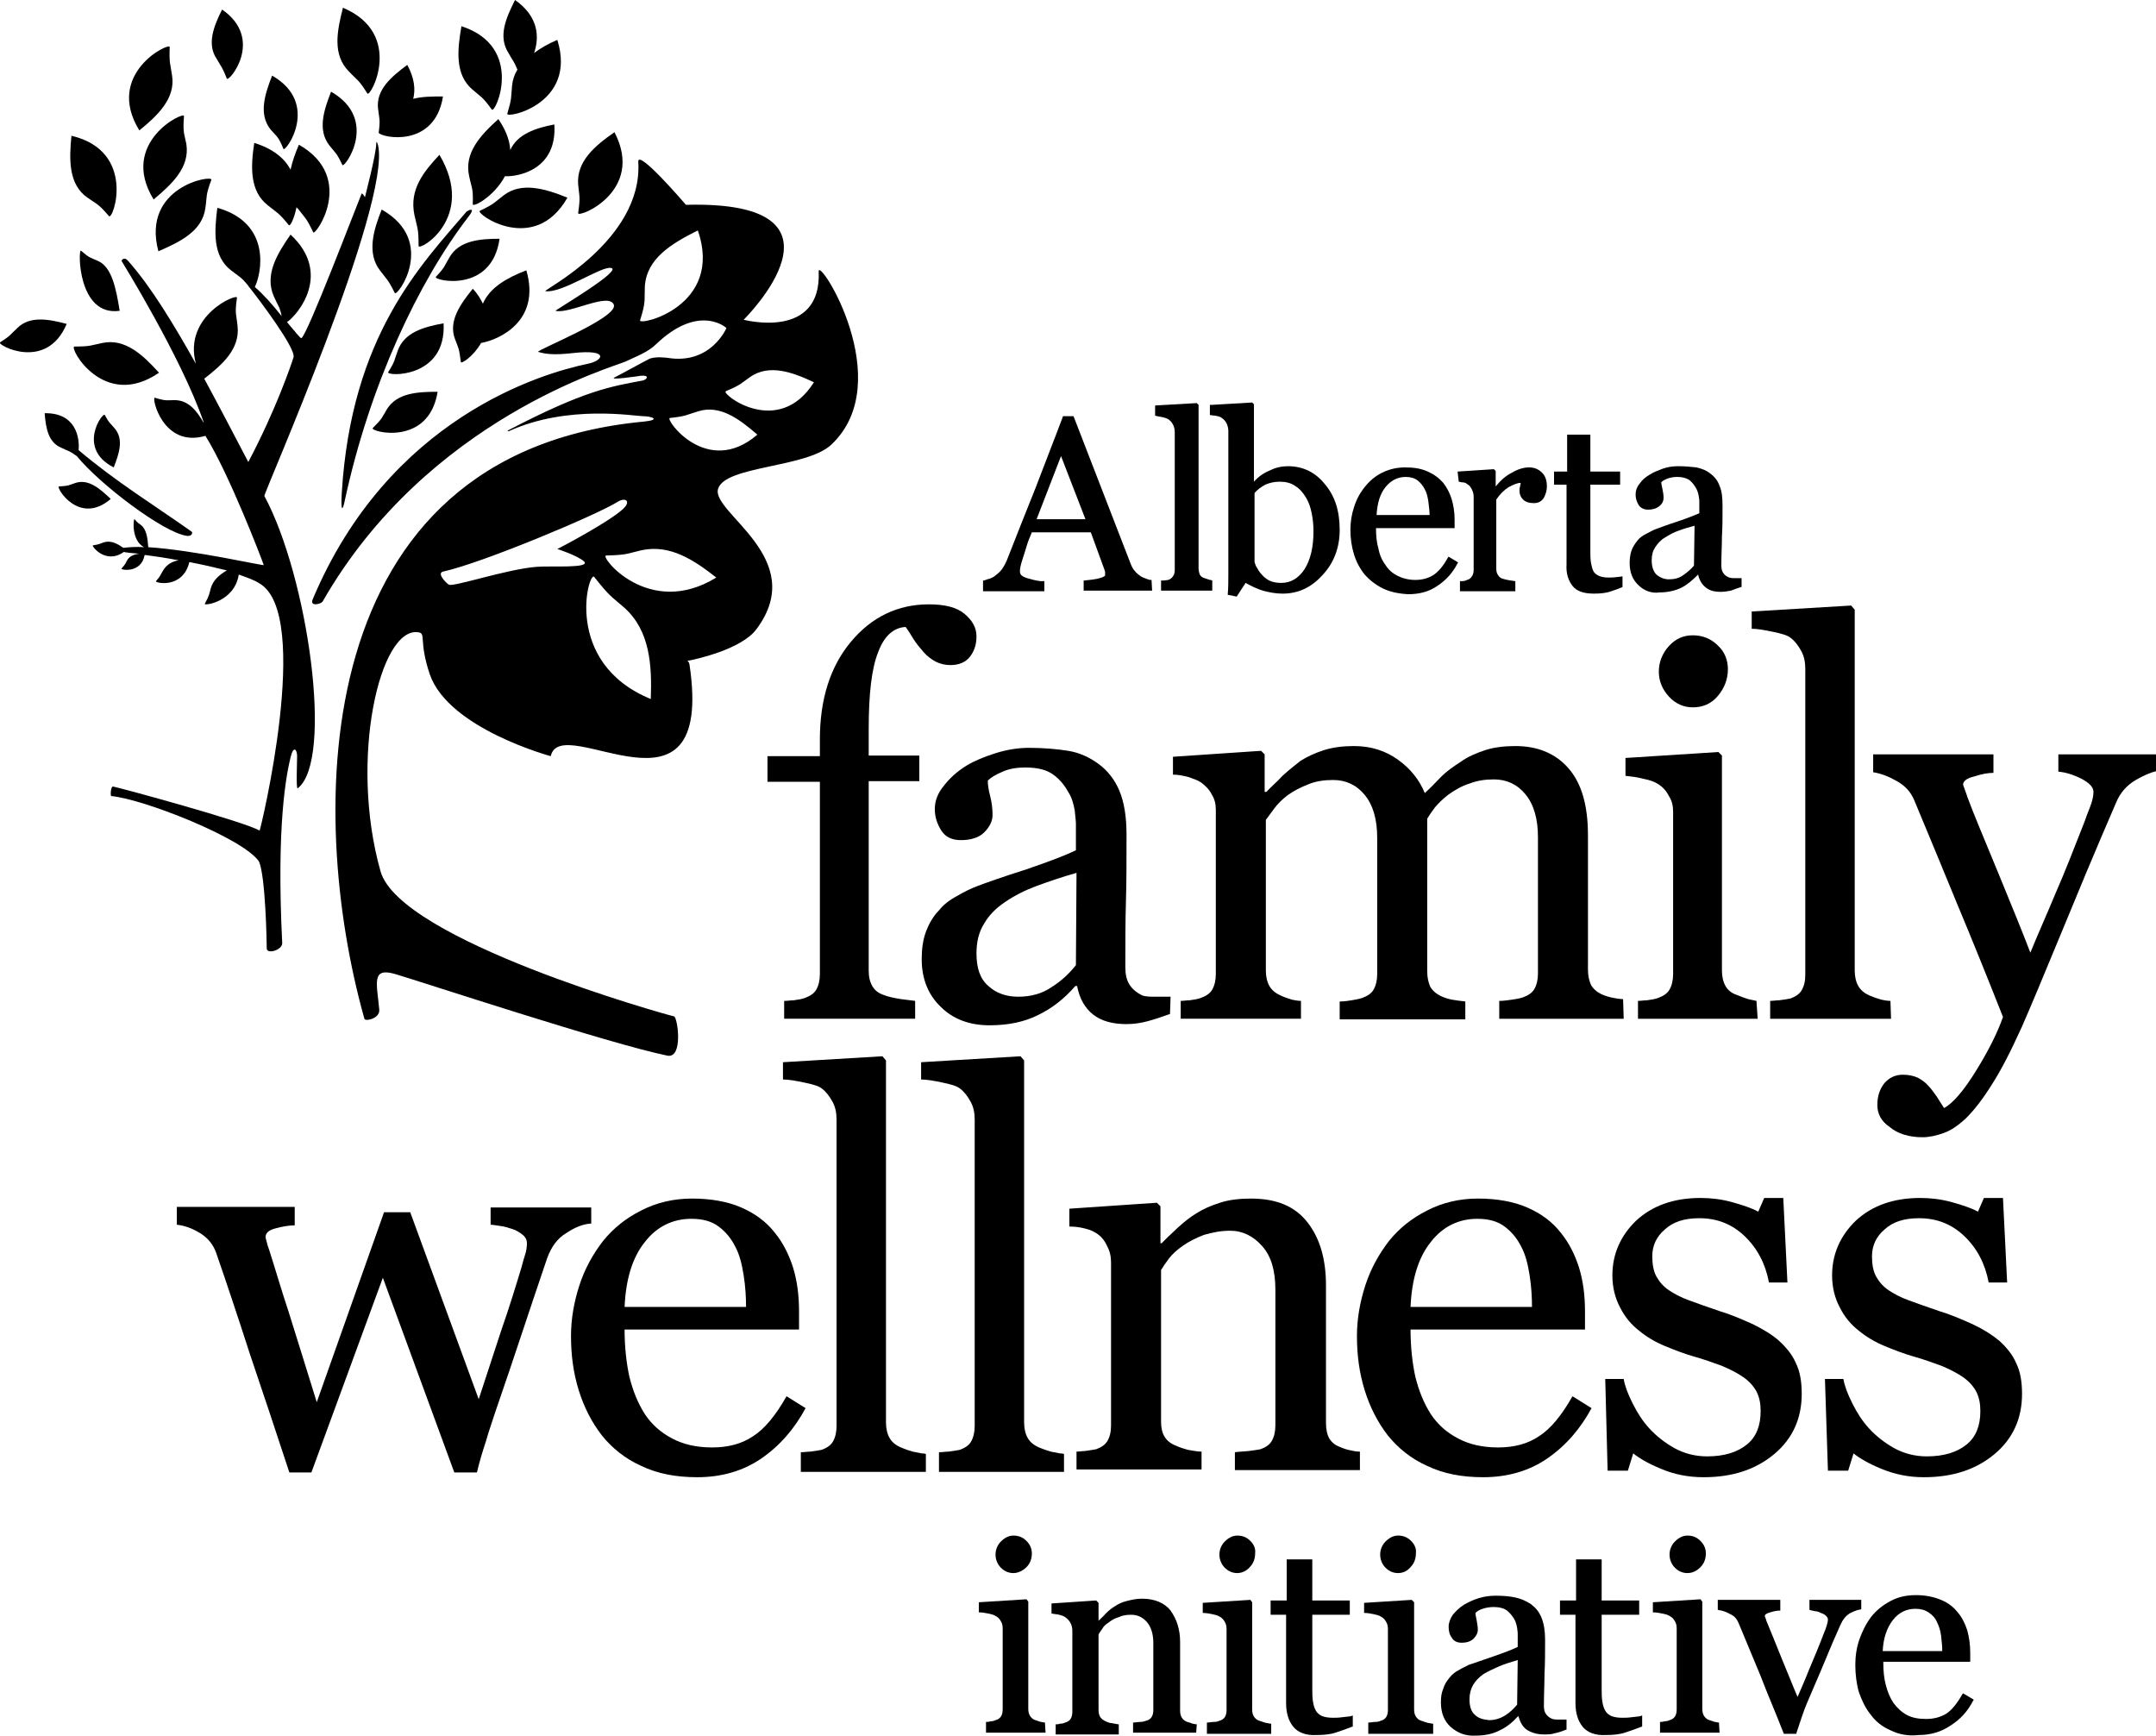 <?xml version="1.0" encoding="utf-8"?>
<!-- Generator: Adobe Illustrator 19.0.0, SVG Export Plug-In . SVG Version: 6.00 Build 0)  -->
<svg version="1.1" id="Layer_1" xmlns="http://www.w3.org/2000/svg" xmlns:xlink="http://www.w3.org/1999/xlink" x="0px" y="0px"
	 viewBox="39 -5.1 362.1 291.6" style="enable-background:new 39 -5.1 362.1 291.6;" xml:space="preserve">
<g>
	<g>
		<path d="M214.6,285.9h-10v-1.8c0.2,0,0.5,0,0.7-0.1c0.4,0,0.7-0.1,0.9-0.2c0.4-0.1,0.7-0.3,0.9-0.6c0.2-0.3,0.3-0.7,0.3-1.2v-13.6
			c0-0.5-0.1-0.9-0.3-1.2c-0.2-0.4-0.5-0.7-0.9-0.9c-0.3-0.2-0.7-0.3-1.2-0.4s-1-0.2-1.5-0.2h-0.1V264l8-0.5l0,0l0.3,0.4v18
			c0,0.5,0.1,0.9,0.3,1.2c0.2,0.3,0.5,0.6,0.9,0.7c0.3,0.1,0.6,0.2,0.9,0.3c0.2,0,0.4,0.1,0.7,0.1L214.6,285.9z M209.2,259.1
			c-0.8,0-1.5-0.3-2.1-0.9s-0.9-1.4-0.9-2.2c0-0.8,0.3-1.6,0.9-2.2c0.6-0.6,1.3-1,2.1-1c0.9,0,1.6,0.3,2.2,0.9
			c0.6,0.6,0.9,1.3,0.9,2.1c0,0.9-0.3,1.7-0.9,2.3C210.8,258.7,210,259.1,209.2,259.1L209.2,259.1L209.2,259.1z"/>
		<path d="M327.8,285.9h-10v-1.8c0.2,0,0.5,0,0.7-0.1c0.4,0,0.7-0.1,0.9-0.2c0.4-0.1,0.7-0.3,0.9-0.6c0.2-0.3,0.3-0.7,0.3-1.2v-13.6
			c0-0.5-0.1-0.9-0.3-1.2c-0.2-0.4-0.5-0.7-0.9-0.9c-0.3-0.2-0.7-0.3-1.2-0.4s-1-0.2-1.5-0.2h-0.1V264l8-0.5l0,0l0.3,0.4v18
			c0,0.5,0.1,0.9,0.3,1.2c0.2,0.3,0.5,0.6,0.9,0.7c0.3,0.1,0.6,0.2,0.9,0.3c0.2,0,0.4,0.1,0.7,0.1L327.8,285.9z M322.4,259.1
			c-0.8,0-1.5-0.3-2.1-0.9s-0.9-1.4-0.9-2.2c0-0.8,0.3-1.6,0.9-2.2s1.3-1,2.1-1c0.9,0,1.6,0.3,2.2,0.9s0.9,1.3,0.9,2.1
			c0,0.9-0.3,1.7-0.9,2.3C324,258.7,323.3,259.1,322.4,259.1L322.4,259.1L322.4,259.1z"/>
		<path d="M239.9,285.9h-10.6v-1.7h0.1c0.3,0,0.7-0.1,1.1-0.1c0.4,0,0.7-0.1,1-0.2c0.4-0.1,0.7-0.3,0.9-0.6c0.2-0.3,0.3-0.7,0.3-1.2
			v-11.3c0-1.5-0.4-2.7-1.1-3.5c-0.7-0.8-1.6-1.2-2.6-1.2c-0.8,0-1.5,0.1-2.1,0.4c-0.7,0.2-1.2,0.5-1.7,0.9
			c-0.5,0.3-0.9,0.7-1.1,1.1c-0.3,0.4-0.5,0.7-0.6,0.9v12.7c0,0.5,0.1,0.9,0.3,1.2c0.2,0.3,0.5,0.5,0.9,0.7c0.3,0.1,0.6,0.3,1,0.3
			c0.4,0.1,0.7,0.1,1.1,0.2h0.1v1.7h-10.6v-1.7c0.2,0,0.5,0,0.7-0.1c0.4,0,0.7-0.1,0.9-0.2c0.4-0.1,0.7-0.3,0.9-0.6
			c0.2-0.3,0.3-0.7,0.3-1.2v-13.6c0-0.5-0.1-0.9-0.3-1.3s-0.5-0.7-0.9-1c-0.3-0.2-0.6-0.3-1-0.4s-0.8-0.1-1.2-0.2h-0.1v-1.7l7.5-0.5
			l0,0l0.4,0.4v3c0.3-0.3,0.8-0.7,1.2-1.2c0.5-0.5,1-0.9,1.5-1.2c0.6-0.4,1.2-0.7,2-0.9c0.8-0.2,1.6-0.4,2.6-0.4
			c2.1,0,3.8,0.7,4.8,2c1,1.4,1.6,3.1,1.6,5.3v11.5c0,0.5,0.1,0.9,0.3,1.2c0.2,0.3,0.4,0.5,0.9,0.7c0.4,0.1,0.7,0.2,0.9,0.3
			c0.2,0,0.4,0.1,0.7,0.1"/>
		<path d="M241.7,285.9v-1.7h0.1c0.3,0,0.7-0.1,1.1-0.1c0.4,0,0.7-0.1,0.9-0.2c0.4-0.1,0.7-0.3,0.9-0.6c0.2-0.3,0.3-0.7,0.3-1.2
			v-13.6c0-0.5-0.1-0.9-0.3-1.2c-0.2-0.4-0.5-0.7-0.9-0.9c-0.3-0.2-0.7-0.3-1.2-0.4s-1-0.2-1.5-0.2H241v-1.7l8-0.5l0,0l0.3,0.4v18
			c0,0.5,0.1,0.9,0.3,1.2c0.2,0.3,0.5,0.6,0.9,0.7c0.3,0.1,0.6,0.2,0.9,0.3c0.3,0.1,0.6,0.1,1,0.2h0.1v1.6v0.1h-10.8V285.9z
			 M255.4,285.8v-0.1V285.8z M246.8,259.1c-0.8,0-1.5-0.3-2.1-0.9s-0.9-1.4-0.9-2.2c0-0.8,0.3-1.6,0.9-2.2c0.6-0.6,1.3-1,2.1-1
			c0.9,0,1.6,0.3,2.2,0.9c0.6,0.6,0.9,1.3,0.8,2.1c0,0.9-0.3,1.7-0.9,2.3C248.4,258.7,247.6,259.1,246.8,259.1L246.8,259.1z"/>
		<path d="M256.2,284.9c-0.8-1-1.2-2.3-1.2-4v-14.8h-2.6v-2.4h2.7v-6.9h4.3v6.9h6.3v2.4h-6.3v12.2c0,0.9,0,1.7,0.1,2.3
			c0.1,0.6,0.2,1.1,0.5,1.6c0.2,0.4,0.6,0.7,1,0.9c0.5,0.2,1.1,0.3,1.9,0.3c0.4,0,0.9,0,1.6-0.1s1.2-0.1,1.5-0.2l0.2-0.1v1.8v0.1
			h-0.1c-1,0.4-1.9,0.7-2.8,1c-0.9,0.3-2,0.4-3.2,0.4C258.4,286.4,257,285.9,256.2,284.9"/>
		<path d="M304.8,284.9c-0.8-1-1.2-2.3-1.2-4v-14.8H301v-2.4h2.7v-6.9h4.3v6.9h6.3v2.4H308v12.2c0,0.9,0,1.7,0.1,2.3
			c0.1,0.6,0.2,1.1,0.5,1.6c0.2,0.4,0.6,0.7,1,0.9c0.5,0.2,1.1,0.3,1.9,0.3c0.4,0,0.9,0,1.6-0.1s1.2-0.1,1.5-0.2l0.2-0.1v1.8v0.1
			h-0.1c-1,0.4-1.9,0.7-2.8,1s-2,0.4-3.2,0.4C307,286.4,305.6,285.9,304.8,284.9"/>
		<path d="M268.8,285.9v-1.7h0.1c0.3,0,0.7-0.1,1.1-0.1c0.4,0,0.7-0.1,0.9-0.2c0.4-0.1,0.7-0.3,0.9-0.6c0.2-0.3,0.3-0.7,0.3-1.2
			v-13.6c0-0.5-0.1-0.9-0.3-1.2c-0.2-0.4-0.5-0.7-0.9-0.9c-0.3-0.2-0.7-0.3-1.2-0.4s-1-0.2-1.5-0.2h-0.1v-1.7l8-0.5l0,0l0.4,0.4v18
			c0,0.5,0.1,0.9,0.3,1.2c0.2,0.3,0.5,0.6,0.9,0.7c0.3,0.1,0.6,0.2,0.9,0.3c0.3,0.1,0.6,0.1,1,0.2h0.1v1.6v0.1h-10.9V285.9z
			 M284.5,285.8v-0.1V285.8z M273.8,259.1c-0.8,0-1.5-0.3-2.1-0.9c-0.6-0.6-0.9-1.4-0.9-2.2c0-0.8,0.3-1.6,0.9-2.2
			c0.6-0.6,1.3-1,2.1-1c0.9,0,1.6,0.3,2.2,0.9c0.6,0.6,0.9,1.3,0.8,2.1c0,0.9-0.3,1.7-0.9,2.3C275.4,258.7,274.7,259.1,273.8,259.1
			L273.8,259.1z"/>
		<path d="M282.6,284.9c-1.1-1-1.6-2.4-1.6-4.1c0-0.9,0.1-1.6,0.4-2.3c0.2-0.7,0.6-1.3,1.1-1.9c0.4-0.5,0.9-0.9,1.5-1.2
			c0.6-0.4,1.2-0.6,1.7-0.9c0.7-0.2,2-0.7,4.1-1.4c2-0.7,3.3-1.2,4.1-1.6v-2.1c0-0.2,0-0.5-0.1-1.1c-0.1-0.5-0.2-1-0.5-1.5
			c-0.3-0.5-0.7-1-1.2-1.4s-1.3-0.6-2.2-0.6c-0.7,0-1.3,0.1-1.9,0.3c-0.6,0.2-0.9,0.4-1.2,0.7c0,0.3,0.1,0.7,0.2,1.2
			c0.1,0.6,0.2,1.1,0.2,1.6c0,0.6-0.3,1.1-0.7,1.5c-0.5,0.5-1.2,0.7-2,0.7c-0.8,0-1.4-0.3-1.7-0.9c-0.4-0.5-0.5-1.2-0.5-1.8
			c0-0.7,0.3-1.4,0.7-2c0.5-0.6,1.1-1.2,1.9-1.7c0.7-0.4,1.5-0.8,2.5-1.1c1-0.3,1.9-0.4,2.8-0.4c1.3,0,2.4,0.1,3.3,0.3
			c1,0.2,1.8,0.6,2.6,1.1c0.8,0.6,1.4,1.3,1.8,2.3s0.6,2.2,0.6,3.7c0,2.1,0,4-0.1,5.7c0,1.6-0.1,3.5-0.1,5.4c0,0.6,0.1,1,0.3,1.3
			c0.2,0.3,0.5,0.6,0.9,0.8c0.2,0.1,0.5,0.2,1,0.2s1,0,1.5,0h0.1v1.6v0.1H302c-0.7,0.3-1.3,0.5-1.9,0.6c-0.5,0.2-1.2,0.2-1.8,0.2
			c-1.2,0-2.1-0.3-2.9-0.8c-0.7-0.5-1.1-1.3-1.4-2.3c-1,1.1-2,1.9-3.1,2.4c-1.1,0.6-2.5,0.9-4.1,0.9
			C285.1,286.5,283.7,285.9,282.6,284.9 M290.7,274.8c-0.9,0.4-1.8,0.8-2.6,1.3c-0.7,0.5-1.3,1.1-1.7,1.8c-0.4,0.7-0.6,1.5-0.6,2.4
			c0,1.2,0.3,2.1,0.9,2.6c0.6,0.6,1.4,0.8,2.4,0.9c1,0,1.9-0.3,2.7-0.8c0.8-0.5,1.4-1.1,2-1.8l0.1-7.5
			C292.6,274.1,291.6,274.4,290.7,274.8"/>
		<path d="M338.6,286.1L338.6,286.1c-1.4-3.6-2.8-6.8-3.9-9.7c-1.2-2.9-2.4-5.8-3.7-8.9c-0.3-0.7-0.7-1.2-1.4-1.5
			c-0.7-0.4-1.3-0.6-2-0.7h-0.1v-1.7H338v1.8h-0.1c-0.4,0-1,0.1-1.6,0.3c-0.7,0.2-0.9,0.4-0.9,0.6c0,0,0,0.1,0.1,0.3
			c0.1,0.2,0.1,0.4,0.2,0.6c0.6,1.5,1.5,3.6,2.6,6.4c1.1,2.6,1.9,4.7,2.6,6.3c0.5-1.2,1.2-2.7,1.9-4.5c0.8-1.9,1.7-4,2.6-6.4
			c0.2-0.4,0.3-0.8,0.4-1.1c0.1-0.3,0.2-0.7,0.2-1c0-0.2-0.1-0.4-0.3-0.6c-0.2-0.2-0.5-0.4-0.9-0.5c-0.3-0.2-0.7-0.3-1-0.3
			c-0.3-0.1-0.6-0.1-0.8-0.2h-0.1v-1.7h8.7v1.5v0.1h-0.1c-0.7,0.1-1.3,0.4-1.9,0.7c-0.6,0.4-1.1,1-1.5,1.9c-0.9,2-1.8,4.1-2.7,6.3
			c-0.9,2.2-1.9,4.4-2.9,6.8c-0.3,0.7-0.6,1.5-0.9,2.4s-0.6,1.8-0.9,2.7v0.1L338.6,286.1L338.6,286.1z"/>
		<path d="M356.5,285.5c-1.4-0.6-2.5-1.5-3.3-2.6c-0.9-1.1-1.5-2.4-2-3.8c-0.4-1.4-0.6-3-0.6-4.6c0-1.4,0.2-2.9,0.7-4.3
			s1.1-2.6,2-3.8c0.9-1.1,1.9-1.9,3.2-2.6c1.3-0.7,2.7-1,4.3-1c1.6,0,3,0.3,4.2,0.8s2.1,1.2,2.8,2.1c0.7,0.8,1.2,1.8,1.6,3
			c0.3,1.1,0.5,2.4,0.5,3.7v1.6h-14.6c0,1.4,0.1,2.7,0.4,3.8c0.3,1.2,0.7,2.2,1.3,3.1c0.6,0.8,1.3,1.5,2.2,2c0.9,0.5,2,0.7,3.3,0.7
			s2.4-0.3,3.4-0.9c0.9-0.6,1.8-1.7,2.7-3.3l0.1-0.1l1.7,1l-0.1,0.1l0.1-0.1l0.1,0.1l-0.1,0.1c-0.9,1.8-2.2,3.2-3.8,4.2
			c-1.6,1.1-3.4,1.6-5.4,1.6C359.5,286.5,357.9,286.2,356.5,285.5 M365.2,272.1c0-0.8-0.1-1.6-0.2-2.5s-0.4-1.7-0.7-2.3
			c-0.3-0.7-0.8-1.2-1.4-1.6s-1.3-0.6-2.2-0.6c-1.5,0-2.8,0.6-3.8,1.9s-1.6,3-1.7,5.2h10V272.1z"/>
	</g>
	<g>
		<path d="M232.5,94.1H221v-1.7h0.1c1-0.1,1.9-0.2,2.6-0.4c0.7-0.2,1-0.4,0.9-0.6c0-0.1,0-0.3,0-0.4c0-0.2-0.1-0.3-0.1-0.4l-2.3-6.3
			h-9.9c-0.4,0.9-0.7,1.7-0.9,2.4c-0.2,0.7-0.4,1.3-0.6,1.9c-0.2,0.6-0.3,1-0.4,1.4c-0.1,0.4-0.1,0.6-0.1,0.9c0,0.5,0.3,0.8,1.2,1.1
			c0.7,0.2,1.4,0.4,2.2,0.5c0.2,0,0.4,0,0.6,0h0.1v1.7h-0.7h-9.6v-1.8c0.2,0,0.5-0.1,0.7-0.2c0.5-0.1,0.9-0.3,1.2-0.5
			c0.5-0.4,0.9-0.7,1.2-1.1s0.6-0.9,0.9-1.6c1.4-3.6,3-7.6,4.8-12.1c1.7-4.5,3.3-8.5,4.6-12v-0.1h1.8l9.6,24.8
			c0.2,0.5,0.4,0.9,0.7,1.2c0.2,0.3,0.6,0.6,1,0.9c0.3,0.2,0.7,0.3,1.2,0.5c0.2,0.1,0.4,0.1,0.6,0.1L232.5,94.1z M213.1,82.1h8.2
			l-4.1-10.6L213.1,82.1z"/>
		<path d="M233,63l7-0.4l0,0l0.3,0.3v27.4c0,0.5,0.1,0.8,0.2,1.1c0.2,0.3,0.4,0.5,0.8,0.6c0.3,0.1,0.6,0.2,0.9,0.3
			c0.1,0,0.2,0,0.4,0.1v1.7H234v-1.7c0.1,0,0.3,0,0.4,0c0.3,0,0.6-0.1,0.8-0.1c0.3-0.1,0.6-0.3,0.8-0.6c0.2-0.3,0.3-0.6,0.3-1.1
			V67.5c0-0.5-0.1-0.9-0.3-1.3s-0.5-0.7-0.8-0.9c-0.2-0.1-0.6-0.3-1.3-0.4c-0.4-0.1-0.7-0.1-0.9-0.2V63z"/>
		<path d="M242.5,62.9l6.8-0.4l0,0l0.3,0.3v13c0.8-0.9,1.7-1.5,2.7-1.9c1-0.5,2-0.7,3-0.7c2.5,0,4.6,1,6.2,3c1.7,2,2.5,4.5,2.5,7.7
			c0,3-1,5.6-2.9,7.6c-1.9,2.1-4.1,3.1-6.7,3.1c-1.1,0-2.2-0.2-3.3-0.5c-1-0.3-2-0.8-2.9-1.3l-1.5,2.3l-1.5-0.3v-0.1
			c0.1-1,0.1-2.2,0.1-3.6s0-2.8,0-4.1V67.3c0-0.4-0.1-0.9-0.3-1.3s-0.5-0.7-0.8-0.9c-0.2-0.2-0.6-0.3-1.2-0.4
			c-0.3,0-0.6-0.1-0.8-0.1v-1.7H242.5z M249.7,89.3c0.1,0.3,0.2,0.7,0.5,1.1c0.2,0.4,0.5,0.8,0.9,1.2c0.4,0.4,0.8,0.7,1.3,0.9
			c0.5,0.2,1.1,0.3,1.8,0.3c1.6,0,2.9-0.8,3.9-2.3c1-1.6,1.5-3.7,1.5-6.4l0,0c0-1-0.1-2-0.3-3s-0.5-1.9-1-2.7
			c-0.5-0.8-1-1.4-1.8-1.9c-0.7-0.5-1.6-0.7-2.6-0.7c-0.9,0-1.7,0.2-2.4,0.5c-0.7,0.4-1.3,0.8-1.8,1.4L249.7,89.3z"/>
		<path d="M271.2,93.7c-1.2-0.6-2.2-1.4-3-2.3c-0.8-1-1.4-2.1-1.8-3.4s-0.6-2.7-0.6-4.1c0-1.3,0.2-2.6,0.6-3.8
			c0.4-1.3,1-2.4,1.8-3.4c0.8-1,1.7-1.8,2.9-2.4c1.2-0.6,2.5-0.9,3.9-0.9c1.5,0,2.7,0.2,3.8,0.7s1.9,1.1,2.6,1.9
			c0.6,0.8,1.1,1.7,1.4,2.7s0.5,2.2,0.5,3.4v1.5h-13.2c0,1.2,0.1,2.4,0.4,3.4c0.2,1.1,0.6,2,1.2,2.8c0.5,0.8,1.2,1.4,2,1.8
			s1.8,0.7,3,0.7s2.2-0.3,3-0.8s1.7-1.5,2.5-3l0.1-0.1l1.5,0.9l-0.1,0.1l0.1-0.1l0.1,0.1l-0.1,0.1c-0.8,1.6-2,2.9-3.4,3.8
			c-1.4,1-3.1,1.4-4.9,1.4l0,0C273.8,94.6,272.4,94.3,271.2,93.7 M279.2,81.7L279.2,81.7L279.2,81.7z M279.1,81.5
			c0-0.7-0.1-1.5-0.2-2.3c-0.1-0.8-0.3-1.6-0.6-2.1c-0.3-0.6-0.7-1.1-1.2-1.5s-1.2-0.6-2-0.6c-1.4,0-2.5,0.6-3.4,1.7
			s-1.4,2.7-1.5,4.7h8.9V81.5z"/>
		<path d="M283.8,74.1l6.1-0.4l0,0l0.3,0.3v2.6c0.8-1,1.7-1.8,2.7-2.3c1-0.6,2-0.9,2.9-0.9s1.6,0.3,2.2,0.9s0.8,1.4,0.8,2.3
			c0,0.7-0.2,1.3-0.5,1.9c-0.4,0.6-0.9,0.9-1.7,0.9c-0.8,0-1.4-0.2-1.8-0.6c-0.4-0.4-0.6-0.9-0.6-1.4c0-0.3,0-0.6,0.1-0.8
			c0-0.2,0.1-0.4,0.1-0.6c-0.6,0-1.2,0.3-2,0.7c-0.8,0.5-1.5,1.2-2.1,2.1v11.6c0,0.5,0.1,0.8,0.3,1.1c0.2,0.3,0.4,0.5,0.8,0.6
			c0.3,0.1,0.7,0.2,1.3,0.3c0.3,0,0.5,0.1,0.8,0.1v1.7h-9.3v-1.7c0.1,0,0.3,0,0.4,0c0.3,0,0.6-0.1,0.8-0.2c0.4-0.1,0.6-0.3,0.8-0.6
			c0.2-0.3,0.3-0.6,0.3-1.1V78.3c0-0.4-0.1-0.8-0.3-1.2c-0.2-0.4-0.4-0.7-0.8-0.9c-0.2-0.2-0.5-0.3-0.9-0.3c-0.2,0-0.3-0.1-0.5-0.1
			L283.8,74.1z"/>
		<path d="M311.5,93.5c-0.7,0.3-1.3,0.5-1.9,0.7c-0.8,0.3-1.8,0.4-2.9,0.4c-1.7,0-2.9-0.4-3.6-1.3s-1.1-2.1-1-3.6V76.3H300v-2.2h2.2
			v-6.2h3.9v6.2h5v2.2h-5v11c0,0.8,0,1.5,0.1,2.1c0.1,0.5,0.2,1,0.4,1.4c0.2,0.4,0.5,0.6,0.9,0.8c0.4,0.2,1,0.3,1.7,0.3
			c0.3,0,0.8,0,1.5-0.1c0.3,0,0.6-0.1,0.8-0.1V93.5z"/>
		<path d="M314.2,93.2c-1-0.9-1.5-2.2-1.5-3.7c0-0.8,0.1-1.5,0.3-2.1c0.2-0.6,0.6-1.2,1-1.7c0.3-0.4,0.8-0.8,1.4-1.1
			c0.6-0.3,1.1-0.6,1.6-0.8c0.6-0.2,1.8-0.7,3.7-1.3c1.8-0.6,3-1.1,3.7-1.4v-1.9c0-0.2,0-0.5-0.1-1s-0.2-0.9-0.5-1.4
			s-0.6-0.9-1.1-1.3c-0.5-0.3-1.1-0.5-2-0.5c-0.6,0-1.2,0.1-1.7,0.3c-0.5,0.2-0.8,0.4-1,0.6c0,0.2,0.1,0.6,0.2,1.1s0.2,1,0.2,1.5
			s-0.2,1-0.7,1.4s-1.1,0.6-1.9,0.6c-0.7,0-1.3-0.3-1.6-0.8c-0.3-0.5-0.5-1.1-0.5-1.7c0-0.7,0.2-1.3,0.7-1.9c0.4-0.6,1-1.1,1.7-1.5
			c0.6-0.4,1.4-0.7,2.2-1c0.9-0.3,1.7-0.4,2.6-0.4c1.1,0,2.1,0.1,3,0.2c0.9,0.2,1.7,0.5,2.3,1c0.7,0.5,1.3,1.2,1.6,2.1
			c0.4,0.9,0.5,2,0.5,3.4c0,1.9,0,3.6-0.1,5.1c0,1.5-0.1,3.1-0.1,4.9c0,0.5,0.1,0.9,0.3,1.2c0.2,0.3,0.4,0.5,0.8,0.7
			c0.2,0.1,0.5,0.2,0.9,0.2s0.9,0,1.3,0h0.1v0.1v1.3v0.1h-0.1c-0.6,0.2-1.2,0.4-1.7,0.6c-0.5,0.1-1.1,0.2-1.7,0.2
			c-1.1,0-1.9-0.2-2.6-0.8c-0.6-0.5-1-1.2-1.2-2.1c-0.9,0.9-1.8,1.7-2.8,2.2s-2.3,0.8-3.7,0.8C316.4,94.6,315.1,94.1,314.2,93.2
			 M321,84c-0.9,0.3-1.6,0.7-2.4,1.2c-0.7,0.4-1.2,1-1.6,1.6s-0.6,1.3-0.6,2.2c0,1.1,0.3,1.9,0.8,2.4c0.6,0.5,1.3,0.8,2.1,0.8
			c0.9,0,1.7-0.2,2.4-0.7c0.7-0.5,1.3-1,1.8-1.6l0.1-6.7C322.8,83.4,321.8,83.7,321,84"/>
	</g>
	<g>
		<path d="M65.6,37.1c3.7-1.6,7.4-3.4,7.9-7.3c0.3-2.1,0-2,1-4.7C74.8,24.2,62.7,26.2,65.6,37.1z"/>
		<path d="M51.7,76c-1.2,0.4-1.1,0.5-2.8,0.6c-0.6,0,3.3,6.7,8.7,2.1C55.8,77,53.9,75.3,51.7,76z"/>
		<path d="M58.1,73.4c0.9-2.3,1.7-4.7,0.2-6.5c-0.8-1-0.9-0.8-1.7-2.3C56.3,64,51.8,70.2,58.1,73.4z"/>
		<path d="M51.9,71.5L51.9,71.5c3.8,4.7,14.6,12.9,18.5,13.4c0.8,0.1,1-0.5,0.8-0.7c-6.5-4.6-12.6-8.3-19-13.7
			c0.2-2-0.4-6.3-5.7-6.2c0.2,2.5,0.6,4.9,2.8,5.8C50.5,70.7,50.5,70.5,51.9,71.5z"/>
		<path d="M65.7,57.5c-2.7-3-5.7-5.8-9.5-5c-2,0.4-1.9,0.6-4.7,0.6C50.5,53.2,56.4,63.9,65.7,57.5z"/>
		<path d="M67.9,7.6c-0.3-2.1-0.5-2-0.4-4.8c0.1-0.9-11,4.4-5.1,14C65.5,14.3,68.5,11.4,67.9,7.6z"/>
		<path d="M53.7,28.1c1.7,1.2,1.8,1,3.6,3.1C58,32,62,20.3,51,17.7C50.6,21.7,50.5,25.9,53.7,28.1z"/>
		<path d="M102.8,40.3c1.2,1.6,1.3,1.4,2.5,3.8c0.4,0.8,7.2-8.7-2.2-14C101.7,33.6,100.6,37.4,102.8,40.3z"/>
		<path d="M96.5,22.6c0.3,0.7,6.3-7.6-1.9-12.3c-1.2,3.1-2.3,6.4-0.3,9C95.4,20.7,95.5,20.5,96.5,22.6z"/>
		<path d="M86.6,19.9c0.3,0.7,6.3-7.6-1.9-12.3c-1.2,3.1-2.3,6.4-0.3,9C85.5,17.9,85.7,17.7,86.6,19.9z"/>
		<path d="M50.2,49.3c-3-0.8-6.2-1.4-8.3,0.7c-1.2,1.1-1,1.2-2.9,2.4C38.4,52.8,46.8,57.4,50.2,49.3z"/>
		<path d="M77.1,8.1c0.3,0.7,6.4-6.6-0.8-11.6c-1.4,2.8-2.6,5.8-0.9,8.3C76.2,6.2,76.3,6.1,77.1,8.1z"/>
		<path d="M117.3,30.5c-7.6,8.9-19.3,20.8-20.9,47.2c-0.2,3.5,0.2,2.8,0.5,1.3c4.2-19.5,12.4-36.8,20.7-47.6
			C119.1,29.5,117.6,30.2,117.3,30.5z"/>
		<path d="M102.5,19.3c-0.2-0.7-0.3-0.6-0.3-0.4c0,1.9-1.9,9-1.9,9.1s-0.5-0.9-0.6-0.5c-0.8,1.9-9.2,24-10.1,24.2
			c-0.2,0-1.1-1.2-2.4-2.7c1.9-1.3,7.6-8.2,0.6-14.7c-2.3,3.3-4.4,6.8-2.8,10.4c0.7,1.6,1,1.7,1.3,3.3c-1.4-1.8-3.1-3.7-4.5-4.9
			c1.1-2.2,2.9-10.7-6.3-13.3c-0.5,4-0.8,8.1,2.3,10.5c1.4,1.1,1.7,1.1,2.9,2.6l0,0c0,0,0.1,0.1,0.1,0.2c0.1,0.1,0.1,0.1,0.2,0.2
			c1.5,1.9,7.7,10.1,7.3,11.6c-0.4,1.3-3,8.9-7.6,17.6c-2.3-4.4-4.8-9.2-7.4-14c3.1-2.4,6-5,5.6-8.8c-0.2-2.1-0.5-2-0.1-4.8
			c0.1-0.8-9.1,3-6.9,11.1c-3.7-6.6-7.5-12.9-11.4-17.3c-0.7-0.8-1.1,0-1.1,0S69.5,55,73.2,65.8v0.1c-1.2-2.1-2.6-3.8-4.9-3.8
			c-1.3,0-1.3,0.2-3.3-0.4c-0.6-0.2,1.3,8.5,8.5,6.4c4,6.4,9.5,20.8,9.8,21.7c0.1,0.2-11.6-2.5-19.4-3c-0.1-1.5-0.3-3-1.2-3.7
			c-0.5-0.4-0.5-0.3-1.1-1c-0.2-0.2-0.6,3.6,1.6,4.7c-1.3-0.1-2.5,0-3.4,0.1c0,0,0,0-0.1,0c-1-0.7-2.1-1.3-3.3-0.9
			c-0.8,0.3-0.7,0.3-1.8,0.5c-0.3,0,2.1,3.3,5.2,1.1c0.4,0.1,1.3,0.2,2.6,0.3c-0.9,0.1-1.7,0.4-2.1,1.2c-0.3,0.6-0.3,0.6-0.9,1.3
			c-0.2,0.2,3.3,0.9,3.9-2.3c1.6,0.2,3.6,0.5,5.7,0.9c-1.1,0.2-2,0.7-2.6,1.7c-0.5,0.8-0.4,0.9-1.2,1.8c-0.3,0.3,4.5,1.4,5.6-3.2
			c2.1,0.4,4.3,0.9,6.3,1.4c-1.2,0.7-2.3,1.6-2.7,3c-0.3,1.1-0.2,1.1-1,2.6c-0.2,0.4,5-0.3,5.7-4.9c1.4,0.5,2.6,0.9,3.5,1.5
			c8.9,5.2,0.1,41.6,0,41.5c-2.5-1.5-23.5-7.2-24.6-7.4c-0.4-0.1-0.5,1.6-0.3,1.6c5.4,0.5,22.2,7.1,24.8,11
			c1.1,2.5,1.3,13.6,1.3,14.6s2.6,0.3,2.6-0.9c-1-19.9,0.7-28.3,1.4-31.2c0.5-2.1,1.1-1.3,1.1-0.2s-0.2,5.6,0.1,5.4
			c6.1-4.7,1.7-35.6-5.6-49.1C83.2,77.9,104.7,29.3,102.5,19.3z"/>
	</g>
	<g>
		<path d="M69.9,14.4c0.1-0.9-11,4.4-5.1,14c3.1-2.6,6.1-5.4,5.5-9.3C69.9,17.1,69.7,17.2,69.9,14.4z"/>
		<path d="M89.2,19.2c-0.6,1.4-1.1,2.8-1.4,4.2c-1-1.9-2.9-3.5-6.1-4.5c-0.6,4-0.8,8.1,2.3,10.5c1.6,1.3,1.7,1.1,3.5,3.3
			c0.2,0.3,0.9-1,1.3-3c0.1,0.1,0.1,0.2,0.2,0.2c1.3,1.7,1.4,1.5,2.6,4C91.8,34.8,99,24.8,89.2,19.2z"/>
		<path d="M112.2,41.4c-0.5,0.6,9.4,2.9,10.7-6.4c-3.3,0-6.8,0.3-8.4,3.1C113.6,39.6,113.8,39.7,112.2,41.4z"/>
		<path d="M113.5,49.2c-3.3,0.6-6.6,1.5-7.7,4.6c-0.6,1.6-0.4,1.7-1.6,3.6C103.7,58.1,114,58.6,113.5,49.2z"/>
		<path d="M125.9,6.6c-0.5,0.8-0.8,1.7-0.9,2.7c-0.2,2.1,0,2-0.8,4.7c-0.3,0.9,11.8-1.6,8.4-12.4c-1.4,0.6-2.7,1.3-3.9,2.2
			c0.9-2.6,0.8-6.1-3.2-8.9c-1.5,3-2.9,6.1-1.1,8.9C125.1,5.1,125.3,5.1,125.9,6.6z"/>
		<path d="M123.8,24.5c2.4,0.1,8.8-1.2,8.3-8.7c-3.1,0.6-6.2,1.6-7.4,4.3c-0.1-1.6-0.7-3.3-2-5.2c-3,2.7-5.8,5.7-4.9,9.6
			c0.4,2,0.7,1.9,0.6,4.7C118.4,29.8,122,27.9,123.8,24.5z"/>
		<path d="M134.3,28.1c-3.7-1.5-7.7-2.7-10.7-0.4c-1.7,1.3-1.5,1.4-4,2.6C118.7,30.7,128.7,37.9,134.3,28.1z"/>
		<path d="M136.1,30.7c-0.1,0.9,11.3-3.6,6.1-13.6c-3.3,2.3-6.4,4.9-6.1,8.8C136.3,28,136.5,27.9,136.1,30.7z"/>
		<path d="M120.1,45.9c-0.4-0.8-0.9-1.7-1.7-2.5c-2.1,2.6-4.1,5.4-3,8.4c0.6,1.6,0.7,1.5,1,3.9c0,0.4,2.1-0.9,3.4-3.2
			c2.9-0.5,10.1-3.6,7.6-12.2C124.3,41.5,121.3,43.1,120.1,45.9z"/>
		<path d="M104,63.6c-0.9,1.5-0.7,1.5-2.4,3.2c-0.5,0.6,9.4,3.2,10.9-6.1C109.1,60.7,105.7,60.9,104,63.6z"/>
		<path d="M102.5,13.2c0.2,1.7,0.4,1.7,0.1,4l0,0l0,0l0,0c0.4,0.8,9.4,2.7,10.8-6.1c-1.7,0-3.5,0-5,0.4c0.4-1.6,0.2-3.5-1-5.7
			C104.7,7.8,102.1,10,102.5,13.2z"/>
		<path d="M108.6,31c0.5,2.3,0.7,2.2,0.7,5.2c0,1,9.8-4.7,3.5-15.3C110.2,23.7,107.7,26.7,108.6,31z"/>
		<path d="M118.3,9.9c1.6,1.4,1.7,1.2,3.3,3.4c0.6,0.8,5.6-10.5-5.1-14C115.8,3.3,115.4,7.4,118.3,9.9z"/>
		<path d="M100.7,10.6c0.5,0.8,6.3-10-4.1-14.4c-1,3.9-1.8,7.9,1,10.7C99,8.4,99.2,8.2,100.7,10.6z"/>
		<path d="M55.4,38.7c-1.3-0.6-1.3-0.4-2.8-1.7c-0.5-0.4-0.6,11.1,6.5,10.1C58.5,43.4,57.8,39.7,55.4,38.7z"/>
		<path d="M178.6,69.6c11.3-10.6-2.2-31.8-2.1-29.1c0.5,11.6-12.6,8.1-12.6,8.1s20.4-20.1-9.7-19.3c0,0-8.2-9.6-8-7.2
			c0.8,13.2-16.2,21.6-15.6,21.7c2.8,0.4,9.3-4.2,11-3.9c2.2,0.3-9.4,7.1-9.3,7.2c2.3,0.6,9-3.2,9.8-1c0.7,2.2-13.3,7.7-12.7,7.9
			c1,0.3,2.4,0.6,5.8,0.2c6.3-0.7,5.1,1.3,2.5,1.8c-7.7,1.6-33.4,9.1-46.2,39.6c-0.5,1.2,1.4,0.8,1.7,0.3
			c17.6-30.7,49-39.4,50.9-40.3c1.9-0.9,3.8-1.6,5.1-2.9c6.8-6.5,11.3-3.2,11.8-2.7c0,0-2.6,6.2-9.9,5c0,0-2.1-0.3-3.1,0.2
			s-4.8,2.6-5.8,3.1s3.9-0.2,4.5-0.3c1.4-0.1,1,0.6,0.3,0.8c-5.3,1-9.7,1.6-22.7,8.4c-0.1,0,0,0.2,0.2,0.1
			c9.9-4.5,21.1-2.5,22.5-2.5s3.1,0.6,0.2,0.9c-56.8,5.3-56.7,65.8-47,100.3c0.1,0.5,2.6,0,2.5-1.5c-0.4-4.5-1.4-7.2,2.7-6
			c4.4,1.3,35.9,11.7,45.7,13.7c2.7,0.5,1.7-6.5,1.1-6.6c-1.4-0.3-46.1-12.8-49.3-24.4c-5.3-18.8-0.1-41.2,6.4-40.1
			c1.3,0.2,0,1.5,1.9,7.1c3.2,9.1,20.3,13.7,20.3,13.7c1.7-7.8,27.6,13.4,23.3-15.4c-0.1-0.5-0.3-0.6-0.4-0.6c-0.1,0-0.2,0-0.2,0
			s0.1,0,0.2,0c1.2-0.2,9.2-1.9,11.7-5.4c8.8-11.9-7.7-19.5-6.5-23.5C160.8,73.1,174.4,73.5,178.6,69.6z M146.5,48.7
			c1-3.2,0.7-3.2,0.8-5.7c0.3-4.7,4.5-7.2,8.9-9.4C160.6,46.4,146.2,49.7,146.5,48.7z M160.9,60.6c2.6-1.1,2.4-1.2,4.1-2.4
			c3.2-2.2,7.1-0.8,10.7,0.9C169.7,68.6,160,61,160.9,60.6z M129.1,90.1c-5,0.4-13.9,3.4-14.7,3c-0.4-0.2-2.1-1.9-1-2.2
			c6.5-1.4,25.8-9.5,29.3-11.7c1.3-0.8,2.1-0.2,1.3,0.8c-1.5,1.9-10.9,6.9-11.4,7.1c0,0,3.4,1.1,4.5,2.1
			C138.2,90.4,131.5,89.9,129.1,90.1z M148.3,112.3c-14.9-6.1-10.4-21.7-9.5-20.5c2.7,3.4,2.7,3.1,5.1,5.2
			C148.2,100.9,148.5,106.7,148.3,112.3z M140.8,88.2c3.6-0.1,3.4-0.3,6-0.9c4.8-1,8.8,1.7,12.5,4.6
			C147.9,98.9,139.6,88.2,140.8,88.2z M151.5,65.1c2.8-0.3,2.7-0.5,4.7-1.1c3.7-1.2,7,1.3,10,3.9C157.7,75.2,150.6,65.2,151.5,65.1z
			"/>
	</g>
	<g>
		<path d="M138.2,200.4c-1.3,0.1-2.6,0.6-4.1,1.6c-1.5,0.9-2.5,2.3-3.2,4.2c-1.5,4.4-2.9,8.6-4.2,12.5c-1.3,3.9-2.8,8.4-4.5,13.3
			c-0.5,1.6-1.1,3.2-1.6,5c-0.6,1.8-1.1,3.5-1.5,5.2h-3.8l-12-32.7l-12,32.7h-3.7c-2.2-6.7-4.4-13.3-6.6-19.8
			c-2.1-6.5-4-12.2-5.7-17.1c-0.5-1.4-1.4-2.5-2.7-3.3c-1.3-0.8-2.7-1.3-3.9-1.4v-3h19.8v3.1c-1,0-2.1,0.2-3.2,0.5
			c-1.2,0.3-1.7,0.8-1.7,1.5c0,0.1,0.1,0.4,0.2,0.8c0.1,0.4,0.2,0.8,0.4,1.3c1,3.1,2,6.6,3.3,10.5c1.2,3.9,2.8,8.9,4.7,15.1
			l11.3-31.9h4.4l11.5,31.4c1.3-4,2.6-7.9,3.8-11.6c1.3-3.7,2.4-7.3,3.4-10.6c0.2-0.8,0.4-1.5,0.6-2.1s0.3-1.3,0.3-1.9
			c0-0.5-0.2-1-0.7-1.4s-1.1-0.8-1.8-1c-0.6-0.2-1.2-0.4-2-0.5c-0.7-0.1-1.2-0.2-1.6-0.2v-2.9h16.9v2.7H138.2z"/>
		<path d="M174.3,231.4c-1.9,3.5-4.3,6.3-7.5,8.5c-3.1,2.1-6.7,3.1-10.7,3.1c-3.6,0-6.7-0.6-9.4-1.9c-2.7-1.2-4.9-3-6.6-5.1
			c-1.7-2.2-3-4.7-3.9-7.6c-0.9-2.9-1.3-5.9-1.3-9.1c0-2.9,0.5-5.7,1.4-8.5s2.3-5.3,4-7.5c1.7-2.1,3.8-3.8,6.4-5.1
			c2.5-1.3,5.4-2,8.5-2c3.2,0,6,0.5,8.3,1.5c2.3,1,4.2,2.4,5.6,4.2c1.4,1.7,2.4,3.7,3.1,5.9c0.7,2.3,1,4.7,1,7.4v3h-29.3
			c0,2.9,0.3,5.6,0.8,7.9c0.6,2.4,1.4,4.4,2.6,6.3c1.2,1.8,2.7,3.1,4.6,4.1s4.1,1.5,6.7,1.5c2.7,0,5-0.6,6.9-1.9
			c1.9-1.2,3.8-3.5,5.6-6.7L174.3,231.4z M164.3,214.5c0-1.7-0.1-3.5-0.4-5.4c-0.3-1.9-0.7-3.5-1.4-4.8c-0.7-1.4-1.6-2.5-2.8-3.4
			s-2.7-1.3-4.6-1.3c-3.1,0-5.8,1.3-7.8,3.9c-2.1,2.6-3.2,6.3-3.4,10.9h20.4V214.5z"/>
		<path d="M173.6,238.8c0.5,0,1-0.1,1.5-0.1c0.8-0.1,1.4-0.2,1.9-0.3c0.8-0.3,1.5-0.7,1.9-1.4s0.6-1.6,0.6-2.6v-51.5
			c0-1.1-0.2-2.1-0.7-3s-1.1-1.7-1.8-2.2c-0.5-0.4-1.5-0.7-3-1c-1.4-0.3-2.6-0.5-3.5-0.5v-2.9l16.7-1l0.6,0.7v60.8
			c0,1,0.2,1.9,0.6,2.6c0.4,0.7,1,1.2,1.9,1.6c0.7,0.3,1.3,0.5,2,0.7c0.5,0.1,1,0.2,1.5,0.3c0.2,0,0.4,0,0.7,0.1v3h-0.7h-20.3v-3.3
			H173.6z"/>
		<path d="M196.8,238.8c0.5,0,1-0.1,1.5-0.1c0.8-0.1,1.4-0.2,1.9-0.3c0.8-0.3,1.5-0.7,1.9-1.4s0.6-1.6,0.6-2.6v-51.5
			c0-1.1-0.2-2.1-0.7-3s-1.1-1.7-1.8-2.2c-0.5-0.4-1.5-0.7-3-1c-1.4-0.3-2.6-0.5-3.5-0.5v-2.9l16.7-1l0.6,0.7v60.8
			c0,1,0.2,1.9,0.6,2.6c0.4,0.7,1,1.2,1.9,1.6c0.7,0.3,1.3,0.5,2,0.7c0.5,0.1,1,0.2,1.5,0.3c0.2,0,0.4,0,0.7,0.1v3H217h-20.3v-3.3
			H196.8z"/>
		<path d="M267.4,241.8h-21v-3c0.7-0.1,1.4-0.1,2.3-0.2c0.8-0.1,1.5-0.2,2-0.3c0.8-0.3,1.5-0.7,1.9-1.4s0.6-1.6,0.6-2.6v-22.8
			c0-3.2-0.7-5.6-2.2-7.3s-3.3-2.6-5.4-2.6c-1.6,0-3,0.3-4.4,0.7c-1.3,0.5-2.5,1.1-3.5,1.8s-1.8,1.4-2.4,2.2c-0.6,0.8-1,1.4-1.3,1.9
			v25.5c0,1,0.2,1.9,0.6,2.5c0.4,0.7,1.1,1.2,1.9,1.5c0.6,0.3,1.3,0.5,2,0.7c0.7,0.1,1.5,0.3,2.3,0.3v3h-21v-3c0.5,0,1-0.1,1.4-0.1
			c0.7-0.1,1.4-0.2,1.9-0.3c0.8-0.3,1.5-0.7,1.9-1.4s0.6-1.5,0.6-2.6v-27.4c0-1-0.2-1.9-0.7-2.8c-0.4-0.9-1-1.6-1.8-2.1
			c-0.6-0.4-1.2-0.6-2-0.8s-1.6-0.3-2.5-0.3v-3l14.7-1l0.6,0.6v6.2h0.2c0.7-0.7,1.6-1.6,2.7-2.6c1.1-1,2.1-1.8,3.1-2.4
			c1.1-0.7,2.4-1.3,4-1.8c1.5-0.5,3.3-0.7,5.2-0.7c4.3,0,7.4,1.3,9.5,4s3.1,6.2,3.1,10.6v23.1c0,1.1,0.2,1.9,0.5,2.5
			c0.4,0.7,1,1.2,1.8,1.5c0.7,0.3,1.3,0.5,1.9,0.6c0.4,0.1,0.9,0.2,1.5,0.2L267.4,241.8L267.4,241.8z"/>
		<path d="M306.3,231.4c-1.9,3.5-4.3,6.3-7.5,8.5c-3.1,2.1-6.7,3.1-10.7,3.1c-3.6,0-6.7-0.6-9.4-1.9c-2.7-1.2-4.9-3-6.6-5.1
			c-1.7-2.2-3-4.7-3.9-7.6c-0.9-2.9-1.3-5.9-1.3-9.1c0-2.9,0.5-5.7,1.4-8.5s2.3-5.3,4-7.5c1.7-2.1,3.8-3.8,6.4-5.1
			c2.5-1.3,5.4-2,8.5-2c3.2,0,6,0.5,8.3,1.5s4.2,2.4,5.6,4.2c1.4,1.7,2.4,3.7,3.1,5.9c0.7,2.3,1,4.7,1,7.4v3h-29.3
			c0,2.9,0.3,5.6,0.8,7.9c0.6,2.4,1.4,4.4,2.6,6.3c1.2,1.8,2.7,3.1,4.6,4.1s4.1,1.5,6.7,1.5c2.7,0,5-0.6,6.9-1.9
			c1.9-1.2,3.8-3.5,5.6-6.7L306.3,231.4z M296.3,214.5c0-1.7-0.1-3.5-0.4-5.4s-0.7-3.5-1.4-4.8c-0.7-1.4-1.6-2.5-2.8-3.4
			c-1.2-0.9-2.7-1.3-4.6-1.3c-3.1,0-5.8,1.3-7.8,3.9c-2.1,2.6-3.2,6.3-3.4,10.9h20.4V214.5z"/>
		<path d="M337.8,220.1c1.2,1.1,2.2,2.3,2.8,3.7c0.7,1.4,1,3.1,1,5.2c0,4.1-1.5,7.5-4.6,10.1s-7,3.9-11.9,3.9c-2.6,0-5-0.5-7.1-1.4
			c-2.2-0.9-3.7-1.8-4.7-2.6l-0.9,2.9H309l-0.4-15.4h3.1c0.2,1.2,0.7,2.5,1.5,4.1s1.7,3,2.8,4.2c1.2,1.3,2.6,2.4,4.2,3.3
			c1.6,0.9,3.5,1.4,5.5,1.4c2.9,0,5.1-0.7,6.7-2s2.3-3.2,2.3-5.6c0-1.3-0.2-2.3-0.7-3.3c-0.5-0.9-1.2-1.7-2.2-2.4s-2.2-1.3-3.6-1.9
			c-1.4-0.5-3-1.1-4.8-1.6c-1.4-0.4-3-1-4.7-1.7s-3.2-1.6-4.4-2.6c-1.3-1-2.4-2.3-3.2-3.9c-0.8-1.5-1.3-3.3-1.3-5.4
			c0-3.6,1.4-6.7,4-9.2c2.7-2.5,6.3-3.8,10.8-3.8c1.7,0,3.5,0.2,5.3,0.7s3.3,1,4.4,1.6l1-2.3h3.2l0.7,14.2h-3.1
			c-0.6-3.2-2-5.8-4.1-7.8s-4.6-3-7.6-3c-2.5,0-4.4,0.6-5.8,1.9c-1.4,1.2-2.1,2.7-2.1,4.5c0,1.3,0.2,2.5,0.7,3.4s1.2,1.7,2.1,2.3
			s2,1.2,3.4,1.7s3,1.1,5.1,1.8c2,0.6,3.8,1.4,5.6,2.2C335.2,218.2,336.7,219.1,337.8,220.1"/>
		<path d="M374.8,220.1c1.2,1.1,2.2,2.3,2.8,3.7c0.7,1.4,1,3.1,1,5.2c0,4.1-1.5,7.5-4.6,10.1s-7,3.9-11.9,3.9
			c-2.6,0-4.9-0.5-7.1-1.4s-3.7-1.8-4.7-2.6l-0.9,2.9H346l-0.5-15.4h3.1c0.2,1.2,0.7,2.5,1.5,4.1s1.7,3,2.8,4.2
			c1.2,1.3,2.6,2.4,4.2,3.3c1.6,0.9,3.5,1.4,5.5,1.4c2.9,0,5.1-0.7,6.7-2s2.3-3.2,2.3-5.6c0-1.3-0.2-2.3-0.7-3.3
			c-0.5-0.9-1.2-1.7-2.2-2.4s-2.2-1.3-3.6-1.9c-1.4-0.5-3-1.1-4.8-1.6c-1.4-0.4-3-1-4.7-1.7s-3.2-1.6-4.4-2.6
			c-1.3-1-2.4-2.3-3.2-3.9c-0.8-1.5-1.3-3.3-1.3-5.4c0-3.6,1.4-6.7,4-9.2c2.7-2.5,6.3-3.8,10.8-3.8c1.7,0,3.5,0.2,5.3,0.7
			s3.3,1,4.4,1.6l1-2.3h3.2l0.7,14.2H373c-0.6-3.2-2-5.8-4.1-7.8s-4.6-3-7.6-3c-2.5,0-4.4,0.6-5.8,1.9c-1.4,1.2-2.1,2.7-2.1,4.5
			c0,1.3,0.2,2.5,0.7,3.4s1.2,1.7,2.1,2.3s2,1.2,3.4,1.7s3,1.1,5.1,1.8c2,0.6,3.8,1.4,5.6,2.2C372.2,218.2,373.6,219.1,374.8,220.1"
			/>
		<path d="M170.8,163c0.5,0,1-0.1,1.5-0.1c0.7-0.1,1.4-0.2,1.9-0.4c0.8-0.3,1.5-0.7,1.9-1.4s0.6-1.6,0.6-2.6v-32.3h-8.8v-4.3h8.8
			v-2.8c0-6.7,1.7-12.2,5.2-16.4c3.5-4.2,7.9-6.3,13.1-6.3c2.7,0,4.7,0.5,6,1.6s2,2.3,2,3.8c0,1.4-0.4,2.5-1.1,3.4
			c-0.7,0.9-1.8,1.4-3.3,1.4c-0.9,0-1.7-0.2-2.5-0.6c-0.7-0.4-1.4-0.9-2-1.6s-1.2-1.4-1.7-2.2c-0.5-0.8-0.9-1.5-1.3-2
			c-2,0.1-3.6,1.5-4.6,4.2c-1.1,2.7-1.6,7-1.6,12.9v4.5h8.5v4.3h-8.5v31.8c0,1.1,0.2,1.9,0.6,2.6c0.4,0.7,1,1.2,1.9,1.5
			c0.7,0.3,1.7,0.5,2.9,0.7c0.9,0.1,1.7,0.2,2.4,0.3v3h-22v-3H170.8z"/>
		<path d="M235.5,165.2c-1.4,0.5-2.6,0.9-3.7,1.2c-1.1,0.3-2.3,0.5-3.6,0.5c-2.3,0-4.2-0.5-5.6-1.6c-1.4-1.1-2.3-2.7-2.7-4.8h-0.3
			c-1.9,2.2-4,3.8-6.3,4.9c-2.2,1.1-4.9,1.7-8.1,1.7c-3.3,0-6.1-1-8.2-3.1c-2.1-2-3.2-4.7-3.2-8c0-1.7,0.2-3.2,0.7-4.6
			c0.5-1.3,1.2-2.6,2.2-3.6c0.7-0.9,1.7-1.7,3-2.4c1.2-0.7,2.4-1.3,3.5-1.7c1.3-0.5,4.1-1.5,8.2-2.8c4.1-1.4,6.9-2.5,8.3-3.2v-4.5
			c0-0.4-0.1-1.1-0.2-2.2c-0.2-1.1-0.5-2.2-1.1-3.1c-0.6-1.1-1.4-2.1-2.5-2.9c-1.1-0.8-2.6-1.2-4.7-1.2c-1.4,0-2.7,0.2-3.8,0.7
			c-1.2,0.5-2,1-2.5,1.5c0,0.6,0.1,1.5,0.4,2.6c0.3,1.2,0.4,2.2,0.4,3.2s-0.5,2-1.4,2.9s-2.3,1.3-3.9,1.3c-1.5,0-2.6-0.5-3.3-1.6
			s-1.1-2.3-1.1-3.6c0-1.4,0.5-2.7,1.5-3.9c1-1.3,2.2-2.4,3.8-3.4c1.3-0.8,3-1.5,4.9-2.1s3.8-0.9,5.6-0.9c2.5,0,4.7,0.2,6.6,0.5
			c1.9,0.3,3.6,1.1,5.1,2.2c1.5,1.1,2.7,2.6,3.5,4.5c0.8,1.9,1.2,4.4,1.2,7.3c0,4.3,0,8.1-0.1,11.4c-0.1,3.3-0.1,6.9-0.1,10.9
			c0,1.2,0.2,2.1,0.6,2.8c0.4,0.7,1,1.3,1.9,1.8c0.4,0.3,1.2,0.4,2.1,0.4c1,0,2,0,3,0L235.5,165.2L235.5,165.2z M219.8,141.5
			c-2.5,0.7-4.8,1.5-6.7,2.2s-3.7,1.6-5.3,2.7c-1.5,1-2.7,2.2-3.5,3.6c-0.9,1.4-1.3,3.1-1.3,5c0,2.5,0.6,4.3,2,5.5
			c1.3,1.2,3,1.8,5,1.8c2.1,0,4-0.5,5.6-1.6c1.6-1,3-2.3,4.1-3.7L219.8,141.5z"/>
		<path d="M311.7,166h-20.9v-3c0.7,0,1.4-0.1,2.1-0.2c0.7-0.1,1.3-0.2,1.9-0.4c0.8-0.3,1.5-0.7,1.9-1.4s0.6-1.6,0.6-2.6v-22.9
			c0-3.1-0.7-5.5-2.1-7.2c-1.4-1.7-3.2-2.5-5.3-2.5c-1.5,0-2.8,0.2-4.1,0.7c-1.3,0.4-2.5,1.1-3.6,1.9c-0.9,0.7-1.6,1.4-2.2,2.1
			c-0.6,0.8-1,1.4-1.3,1.9V158c0,1.1,0.2,1.9,0.5,2.6c0.4,0.7,1,1.2,1.8,1.6c0.7,0.3,1.3,0.5,1.9,0.6s1.3,0.2,2.2,0.3v3H264v-3
			c0.7,0,1.4-0.1,2-0.2c0.6-0.1,1.2-0.2,1.8-0.4c0.8-0.3,1.5-0.7,1.9-1.4s0.6-1.6,0.6-2.6v-22.9c0-3.1-0.7-5.5-2.1-7.2
			c-1.4-1.7-3.2-2.5-5.3-2.5c-1.5,0-2.9,0.2-4.1,0.7c-1.3,0.5-2.5,1.1-3.6,1.9c-0.9,0.7-1.6,1.4-2.2,2.2c-0.6,0.8-1.1,1.5-1.4,1.9
			v25.3c0,1,0.2,1.9,0.6,2.6c0.4,0.7,1,1.2,1.9,1.6c0.6,0.3,1.3,0.5,1.9,0.7c0.5,0.1,1,0.2,1.5,0.2v3h-20.2v-3c0.5,0,1-0.1,1.5-0.1
			c0.7-0.1,1.4-0.2,1.9-0.4c0.8-0.3,1.5-0.7,1.9-1.4s0.6-1.6,0.6-2.6v-27.6c0-1-0.2-1.8-0.7-2.6c-0.4-0.8-1-1.4-1.8-2
			c-0.6-0.4-1.3-0.6-2.1-0.9c-0.8-0.2-1.7-0.4-2.6-0.4v-3l14.8-1l0.6,0.6v6.3h0.3c0.7-0.8,1.7-1.6,2.7-2.7c1.1-1,2.1-1.8,3-2.5
			c1.1-0.7,2.4-1.3,3.9-1.8c1.6-0.5,3.3-0.7,5.1-0.7c2.9,0,5.3,0.8,7.4,2.3s3.6,3.4,4.5,5.6c1.1-1,2-2,2.8-2.8
			c0.8-0.8,1.9-1.6,3.3-2.5c1.1-0.8,2.5-1.4,4-1.9s3.3-0.7,5.1-0.7c3.7,0,6.7,1.2,8.9,3.7c2.2,2.5,3.3,6.2,3.3,11.3v22.5
			c0,1.1,0.2,1.9,0.5,2.6c0.4,0.7,1,1.2,1.8,1.6c0.7,0.3,1.4,0.5,2,0.6c0.5,0.1,1,0.2,1.6,0.2L311.7,166z"/>
		<path d="M334.2,166h-20.1v-3c0.5,0,1-0.1,1.5-0.1c0.7-0.1,1.4-0.2,1.9-0.4c0.8-0.3,1.5-0.7,1.9-1.4s0.6-1.6,0.6-2.6v-27.3
			c0-1-0.2-1.8-0.7-2.6c-0.4-0.8-1-1.5-1.8-2c-0.6-0.4-1.4-0.7-2.5-0.9c-1.1-0.3-2.1-0.4-3-0.5v-3l15.6-1l0.6,0.6v36.1
			c0,1,0.2,1.9,0.6,2.6c0.4,0.7,1,1.2,1.9,1.5c0.7,0.3,1.3,0.5,1.9,0.7c0.4,0.1,0.9,0.2,1.4,0.3L334.2,166z M329.2,107.3
			c0,1.7-0.6,3.2-1.7,4.5s-2.5,1.9-4.2,1.9c-1.5,0-2.9-0.6-4-1.8c-1.1-1.2-1.7-2.6-1.7-4.2s0.6-3.1,1.7-4.3c1.1-1.2,2.4-1.8,4-1.8
			c1.7,0,3.1,0.6,4.2,1.7C328.7,104.4,329.2,105.8,329.2,107.3"/>
		<path d="M356.6,166h-20.3v-3c0.5,0,1-0.1,1.5-0.1c0.8-0.1,1.4-0.2,1.9-0.3c0.8-0.3,1.5-0.7,1.9-1.4s0.6-1.5,0.6-2.6v-51.4
			c0-1.1-0.2-2.1-0.7-3s-1.1-1.7-1.8-2.2c-0.5-0.4-1.5-0.7-3-1c-1.4-0.3-2.6-0.5-3.5-0.5v-2.9l16.7-1l0.6,0.7v60.6
			c0,1,0.2,1.9,0.6,2.6c0.4,0.7,1,1.2,1.9,1.6c0.7,0.3,1.3,0.5,2,0.7c0.5,0.1,1,0.2,1.5,0.2L356.6,166z"/>
		<path d="M354.3,180.5c0-1.5,0.4-2.7,1.2-3.7c0.8-0.9,1.8-1.4,3.1-1.4c1,0,1.8,0.2,2.5,0.5c0.7,0.4,1.3,0.8,1.8,1.4
			c0.4,0.4,0.9,1.1,1.4,1.8c0.5,0.8,0.9,1.4,1.2,1.9c1.5-0.8,3.3-2.9,5.4-6.3c2.1-3.4,3.6-6.4,4.5-9c-2.8-7.1-5.4-13.5-7.7-19
			c-2.3-5.6-4.7-11.4-7.2-17.4c-0.6-1.4-1.5-2.4-2.9-3.2s-2.7-1.3-4-1.5v-3h20.2v3.1c-0.9,0-2,0.2-3.2,0.6c-1.3,0.3-1.9,0.8-1.9,1.4
			c0.3,0.9,0.6,1.6,0.7,2c1.1,3,2.9,7.2,5.2,12.8c2.3,5.6,4.1,10,5.4,13.4c1.3-3.2,2.8-6.5,4.2-9.9c1.5-3.4,3.1-7.5,4.9-12.1
			c0.2-0.6,0.5-1.4,0.9-2.4s0.6-1.9,0.6-2.6c0-0.8-0.7-1.5-2-2.2c-1.4-0.7-2.7-1.1-3.9-1.2v-2.9h16.5v2.8c-0.9,0.2-2.1,0.7-3.5,1.5
			c-1.5,0.9-2.6,2.1-3.3,3.8c-3.6,8.3-6.7,15.8-9.5,22.6s-4.9,11.8-6.3,15c-1.9,4.2-3.6,7.5-5.1,9.8c-1.5,2.4-2.9,4.2-4.3,5.6
			c-1.4,1.3-2.6,2.1-3.8,2.5c-1.1,0.4-2.3,0.7-3.5,0.7c-2.3,0-4.2-0.6-5.5-1.7C354.9,183.2,354.3,181.9,354.3,180.5"/>
	</g>
</g>
</svg>
